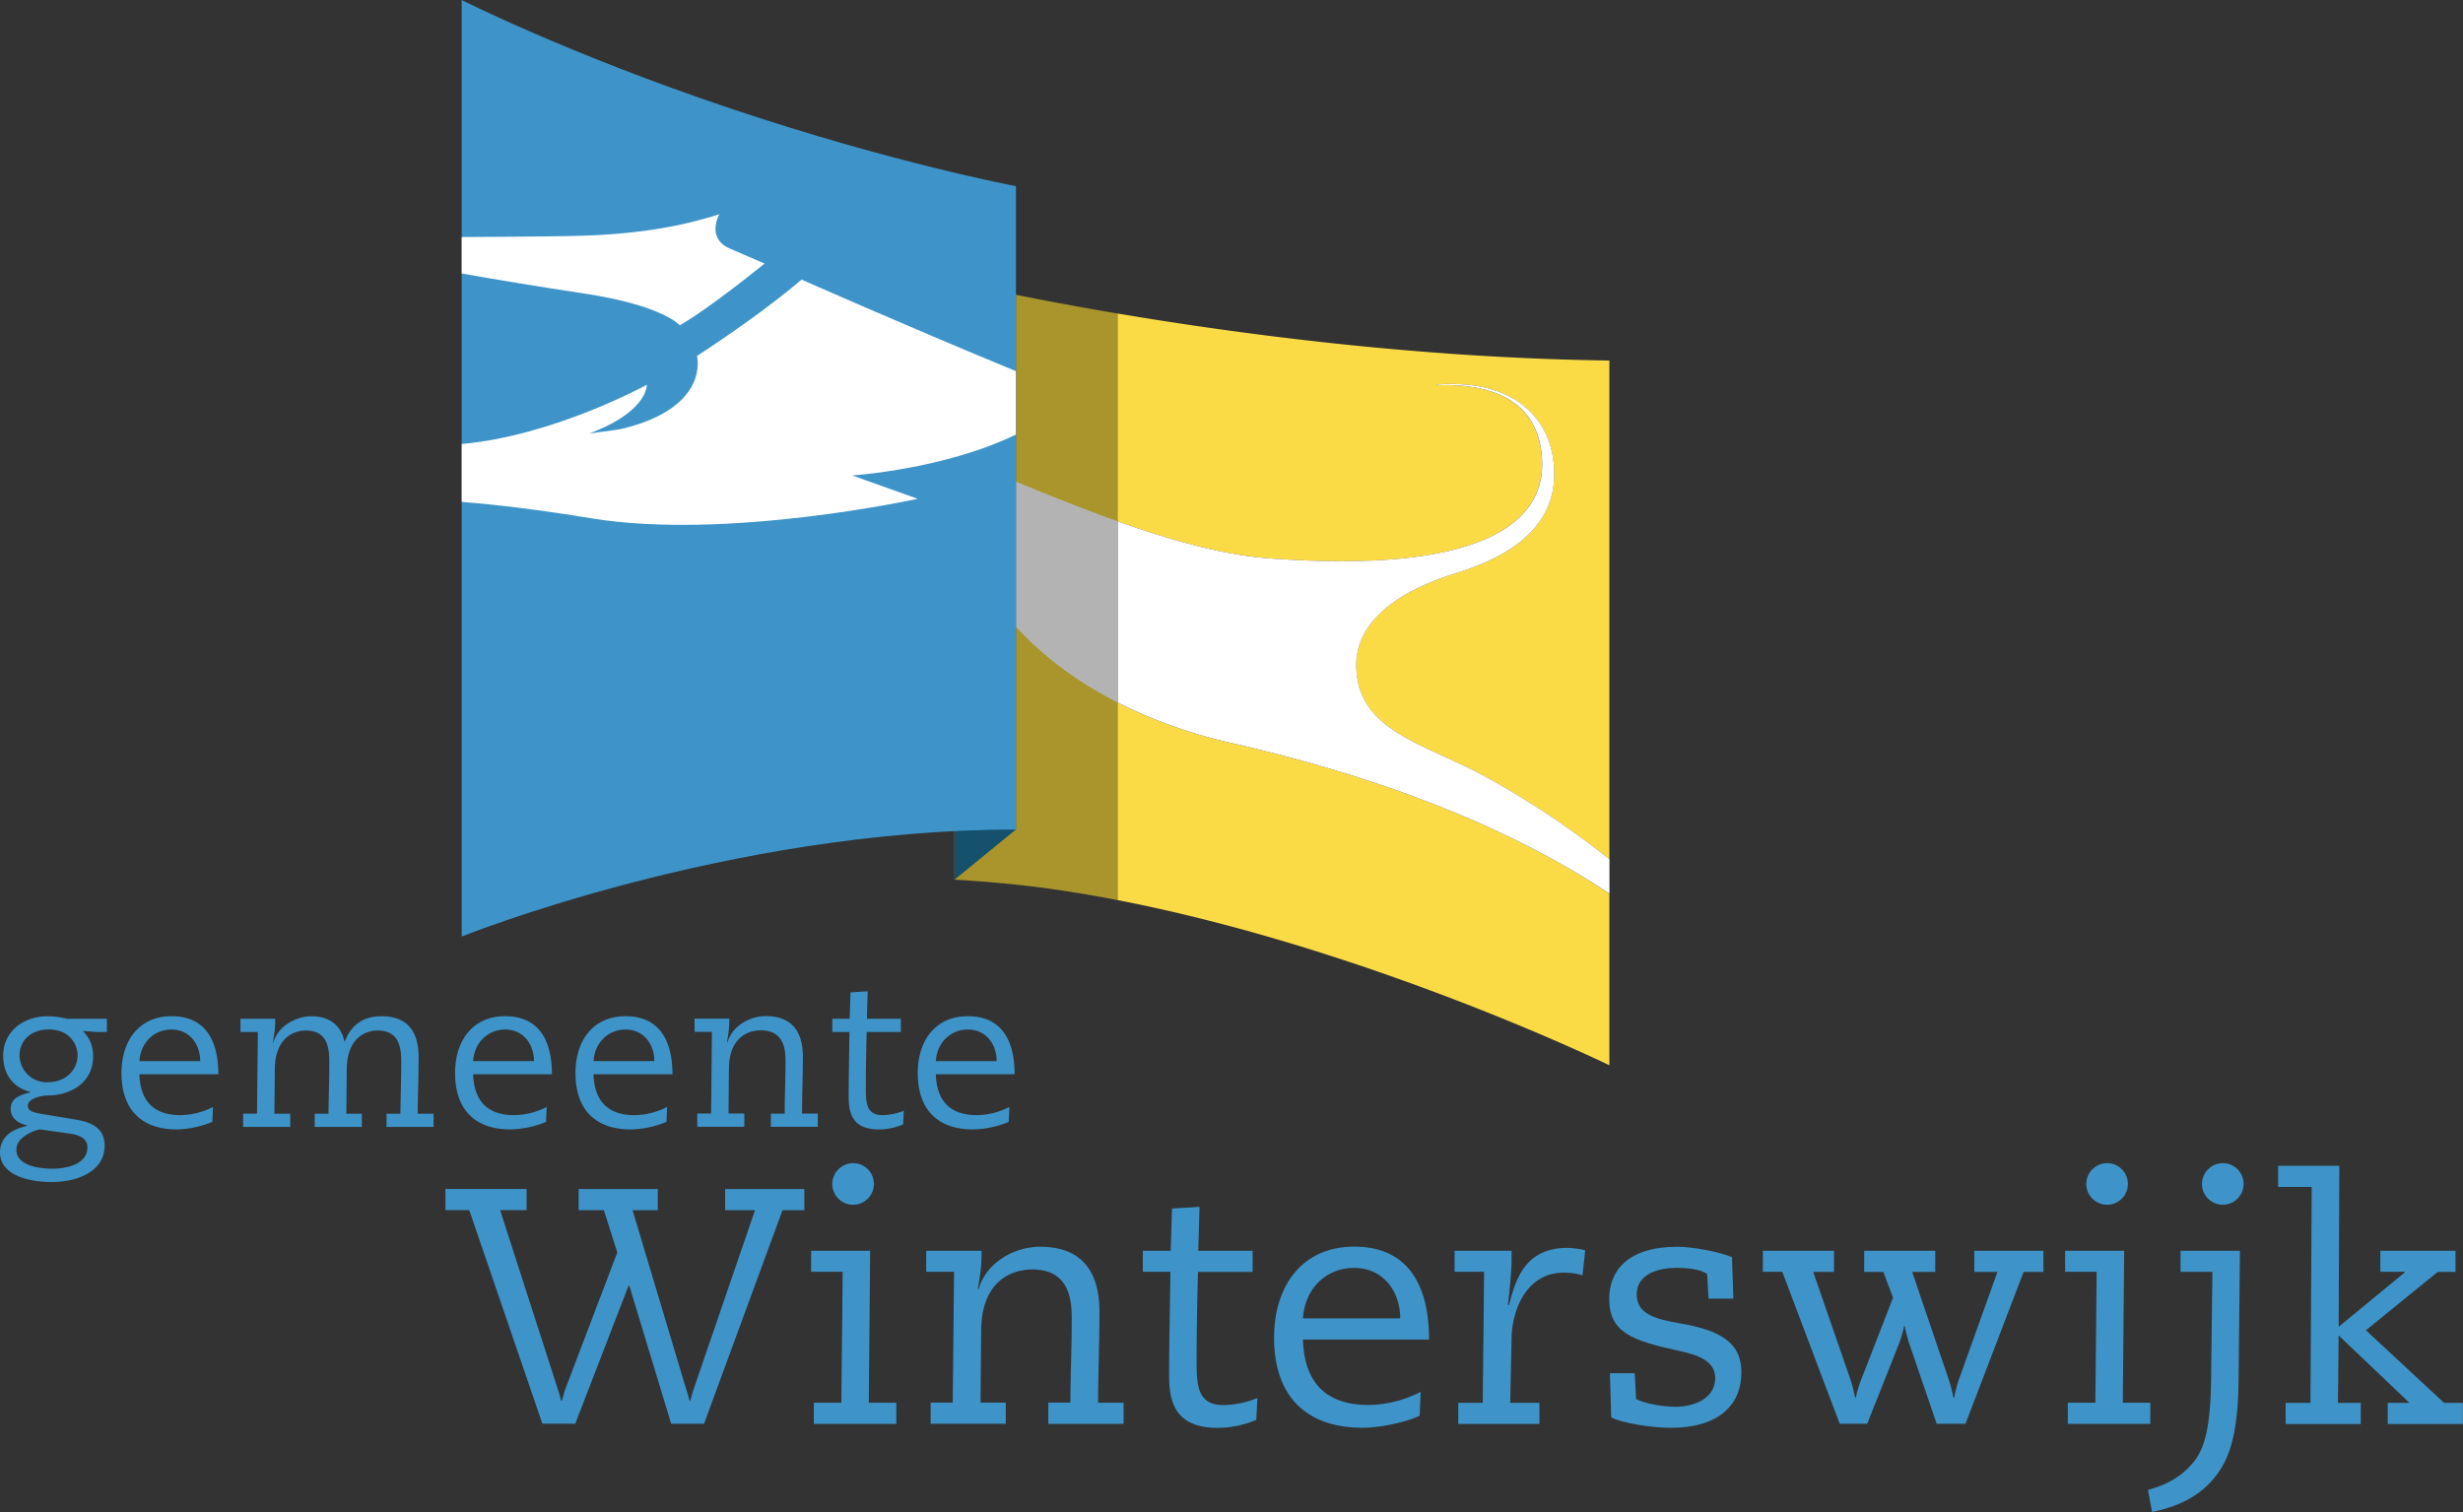 <svg id="Laag_1" data-name="Laag 1" xmlns="http://www.w3.org/2000/svg" viewBox="0 0 780.19 479.03"><rect x="0" y="0" width="780.19" height="479.03" fill="#333333" stroke="none"/><defs><style>.cls-1{fill:#a9952b;}.cls-2{fill:#fbdb45;}.cls-3{fill:#fff;}.cls-4{fill:#b3b3b3;}.cls-5{fill:#3e94c9;}.cls-6{fill:#15516d;}</style></defs><title>Gemeente Winterswijk Beeldmerk FC</title><path class="cls-1" d="M368,627.05c-31.74-5.36-51.66-10.12-51.66-10.12V806.4A363.88,363.88,0,0,1,368,812.9Z" transform="translate(-13.99 -527.72)"/><path class="cls-2" d="M368,750.31V812.9a363.88,363.88,0,0,0-51.66-6.5v0c95.9,4.51,207.44,58.82,207.44,58.82V810.86c-24.93-16.64-62.7-34.68-119.24-47.62A158.22,158.22,0,0,1,368,750.31Z" transform="translate(-13.99 -527.72)"/><path class="cls-2" d="M368,627.05v65.84c17.26,6.16,33.51,10.67,48.2,11.75,67,4.93,87.14-11.18,86.23-31.1-1-21.75-20.64-24.22-33.3-23.78v-.21c24.58-1.79,37.16,10.85,37.16,28.4,0,16.78-13.83,26-30.63,31.2-23.32,7.24-32.08,18.07-32.08,29.22,0,20.88,21.29,24.76,40.81,35.34a281,281,0,0,1,39.39,26.23v-158C464,641.17,407.09,633.65,368,627.05Z" transform="translate(-13.99 -527.72)"/><path class="cls-3" d="M443.61,738.37c0-11.15,8.76-22,32.08-29.22,16.8-5.22,30.63-14.42,30.63-31.2,0-17.55-12.58-30.19-37.16-28.4v.21c12.66-.44,32.31,2,33.3,23.78.91,19.92-19.23,36-86.23,31.1-14.69-1.08-30.94-5.59-48.2-11.75v57.42a158.22,158.22,0,0,0,36.54,12.93c56.54,12.94,94.31,31,119.24,47.62V799.94a281,281,0,0,0-39.39-26.23C464.9,763.13,443.61,759.25,443.61,738.37Z" transform="translate(-13.99 -527.72)"/><path class="cls-4" d="M316.48,693.67c2.71,9.18,13.84,37.47,51.55,56.64V692.89c-16.42-5.86-33.76-13.22-51.53-20.55Z" transform="translate(-13.99 -527.72)"/><path class="cls-5" d="M162.63,911.11h-7.54v-6.7H180.8v6.7h-8.39l18.17,56.42c.53,1.39.74,2.66,1.17,4H192c.43-1.38.64-2.65,1.17-4l16.36-43-4.25-13.39h-8v-6.7h25.08v6.7h-8l16.9,56.42c.53,1.39.74,2.66,1.17,4h.21c.42-1.38.64-2.65,1.17-4l19.34-56.42h-9.46v-6.7h25.08v6.7h-6.91L237,978.8H226.6L213.32,935h-.21l-16.9,43.78H185.8Z" transform="translate(-13.99 -527.72)"/><path class="cls-5" d="M280.92,930.66h-10V924h18.7l-.43,48.13h8.72v6.7H271.79v-6.7h8.71Zm3.3-34.43a6.59,6.59,0,1,1-6.59,6.59A6.63,6.63,0,0,1,284.22,896.23Z" transform="translate(-13.99 -527.72)"/><path class="cls-5" d="M346.06,972.1h7c0-8.5.42-17.42.42-26.24,0-5.32-.21-15.94-12.43-15.94-7.76,0-16.26,4.67-16.26,19.55l-.21,22.63h8v6.7h-23.8v-6.7h7l.42-41.44h-8.82V924h17.54a59.8,59.8,0,0,1-.32,6.58l-.85,5.53H324c2.34-8.29,11.16-13.39,19.45-13.39,15.09,0,18.81,10.2,18.81,20.62,0,9.35-.43,20.29-.43,28.79h8.08v6.7H346.06Z" transform="translate(-13.99 -527.72)"/><path class="cls-5" d="M376,924h8.82l.42-13.39,8.72-.53L393.56,924h17.22v6.69H393.46c-.22,9.14-.43,18.38-.43,27.52,0,7.87,0,14.67,8.4,14.67a29.84,29.84,0,0,0,10.84-2.23l-.32,6.9a31.31,31.31,0,0,1-12.33,2.55c-15.3,0-15.3-10.94-15.3-18,0-6.69.32-23.48.42-31.45H376Z" transform="translate(-13.99 -527.72)"/><path class="cls-5" d="M426.72,952.13c.32,11.26,5.2,20.72,20.82,20.72A37.31,37.31,0,0,0,464,968.7l-.31,7.55c-4,2-12.54,3.82-18.07,3.82-17.32,0-28.05-9.45-28.05-28.58,0-16.15,8.71-28.8,25.39-28.8,21.68,0,23.7,19.66,23.7,29.44Zm30.81-6.7c0-8.61-5.42-16-14.56-16-9.35,0-15.72,7-16.25,16Z" transform="translate(-13.99 -527.72)"/><path class="cls-5" d="M484.1,930.66h-9.35V924h18.06v3c0,3.19-.64,9.67-1.17,14.13H492c2.13-8.07,5-18.06,18.6-18.06.74,0,5.1.42,5.52.85l-.85,7.86a19.55,19.55,0,0,0-6-.85c-11.26,0-16.26,11-16.47,20.72l-.42,20.51h9.24v6.7H475.92v-6.7h7.75Z" transform="translate(-13.99 -527.72)"/><path class="cls-5" d="M563.05,939.16h-7.86l-.43-7.76c-2-1.7-7.12-2-9.67-2-5.52,0-12.64,1.8-12.64,8.39,0,6,5.31,7.76,13.39,9.14,13.92,2.34,19.76,6.59,19.76,15.62,0,9.78-6.59,17.53-22.42,17.53-5.95,0-15.41-1.48-18.81-3.29l-.42-14h7.86l.43,8.18c3.29,1.6,8.82,2.45,12.43,2.45,5.74,0,12.64-2.45,12.64-9.14,0-5.42-5.63-7.33-11.58-8.61-14.66-3.19-22-5.74-22-16.47,0-8.82,5.85-16.47,21.58-16.47,4.56,0,13.07,1.49,17.32,3.29Z" transform="translate(-13.99 -527.72)"/><path class="cls-5" d="M572.41,924h22.53v6.69h-6.59l11.8,34.11a46.63,46.63,0,0,1,1.48,5.74h.22a35,35,0,0,1,1.7-5.74l10.09-25.93-3.08-8.18H604.5V924H627v6.69H619.7l11.58,34.11a45.13,45.13,0,0,1,1.49,5.74H633a45.13,45.13,0,0,1,1.49-5.74l12.22-34.11h-7.33V924h21.89v6.69H655L636.59,978.8h-9.13l-8.61-25.19a45.13,45.13,0,0,1-1.49-5.74h-.21a37.1,37.1,0,0,1-1.7,5.74l-10,25.19h-8.71l-18.18-48.14h-6.16Z" transform="translate(-13.99 -527.72)"/><path class="cls-5" d="M678.14,930.66h-10V924h18.71l-.43,48.13h8.71v6.7H669v-6.7h8.72Zm3.3-34.43a6.59,6.59,0,1,1-6.59,6.59A6.62,6.62,0,0,1,681.44,896.23Z" transform="translate(-13.99 -527.72)"/><path class="cls-5" d="M723.09,965.09c-.21,18.28-3.29,25.82-8.29,31.56s-11.79,8.61-19.12,10.1l-1.28-7c6.27-1.7,10.73-4.36,14.35-8.71,3.82-4.57,5.41-11.9,5.63-25.82l.42-34.54H704.71V924h18.81Zm-5-68.86a6.59,6.59,0,1,1-6.59,6.59A6.63,6.63,0,0,1,718.1,896.23Z" transform="translate(-13.99 -527.72)"/><path class="cls-5" d="M746.26,903.78H735.63v-6.7H755l-.21,51,20.93-17.22v-.21H768V924h23.8v6.69h-5.63l-22.74,18.49,24.76,23h5.95v6.7h-23.8v-6.7H777v-.21l-22.21-21.15-.22,21.36h7.23v6.7H738v-6.7h7.86Z" transform="translate(-13.99 -527.72)"/><path class="cls-5" d="M47.86,854.67H44.8c-.93,0-3.65-.27-4.58-.33a10.71,10.71,0,0,1,3.25,8.23c0,7.64-6.44,12.22-14.47,12.22-1.4,0-6.18.79-6.18,3.25,0,1.73,1.6,2.19,5.91,2.86l9.17,1.52c5.31.87,9.23,2.79,9.23,8.3,0,7.91-8.24,11.49-16.8,11.49-8.24,0-16.34-2.65-16.34-9.36,0-5.18,4.18-7.44,8.63-8.43v-.14c-2.72-.59-5.24-2.12-5.24-5.31,0-3.52,3.45-4.45,6.24-5.18v-.13C21.3,873.13,15,870.8,15,862.1c0-7.1,5.84-12.41,14.21-12.41a27.59,27.59,0,0,1,5.91.79H47.86ZM26.67,885.55c-.66,0-7.5,1.92-7.5,6.44,0,5.31,8,6,11.42,6,4.25,0,11.09-1.26,11.09-6.77,0-3.06-2.79-3.92-5.84-4.39Zm-6.5-23.38A8.62,8.62,0,0,0,29,870.6c5.84,0,9.56-3.85,9.56-8.63,0-3.32-2.52-8.1-9.1-8.1C24.08,853.87,20.17,857.12,20.17,862.17Z" transform="translate(-13.99 -527.72)"/><path class="cls-5" d="M58.15,868.08c.2,7,3.25,12.95,13,12.95a23.41,23.41,0,0,0,10.3-2.59l-.2,4.71A31.19,31.19,0,0,1,70,885.55c-10.82,0-17.53-5.91-17.53-17.87,0-10.09,5.44-18,15.87-18,13.55,0,14.81,12.28,14.81,18.39Zm19.26-4.18c0-5.38-3.39-10-9.1-10s-9.83,4.38-10.16,10Z" transform="translate(-13.99 -527.72)"/><path class="cls-5" d="M91,880.56H95.4l.27-25.89H90.16v-4.19h11a38.07,38.07,0,0,1-.19,4.12l-.54,3.45h.14c1.46-5.18,7-8.36,12.15-8.36,6.24,0,9.5,3.58,10.36,8h.13c.67-1.46,2.79-8,11.62-8,9.43,0,11.76,6.37,11.76,12.88,0,5.84-.27,12.68-.27,18h5v4.19H136.44v-4.19h4.38c.07-5.57.27-11.08.27-16.6,0-5-1.06-9.76-7.44-9.76-4.45,0-9.76,2.92-9.82,12.22l-.14,14.14h4.92v4.19H113.67v-4.19h4.38c.06-5.57.26-11.08.26-16.6,0-5-1.06-9.76-7.43-9.76-4.45,0-9.77,2.92-9.83,12.22l-.13,14.14h5v4.19H91Z" transform="translate(-13.99 -527.72)"/><path class="cls-5" d="M163.87,868.08c.2,7,3.25,12.95,13,12.95a23.4,23.4,0,0,0,10.29-2.59l-.2,4.71a31.15,31.15,0,0,1-11.29,2.4c-10.82,0-17.53-5.91-17.53-17.87,0-10.09,5.44-18,15.87-18,13.55,0,14.81,12.28,14.81,18.39Zm19.26-4.18c0-5.38-3.39-10-9.1-10s-9.83,4.38-10.16,10Z" transform="translate(-13.99 -527.72)"/><path class="cls-5" d="M202,868.08c.2,7,3.25,12.95,13,12.95a23.41,23.41,0,0,0,10.3-2.59l-.2,4.71a31.19,31.19,0,0,1-11.29,2.4c-10.83,0-17.53-5.91-17.53-17.87,0-10.09,5.44-18,15.87-18C225.7,849.69,227,862,227,868.08Zm19.26-4.18c0-5.38-3.39-10-9.1-10s-9.83,4.38-10.16,10Z" transform="translate(-13.99 -527.72)"/><path class="cls-5" d="M258.17,880.56h4.38c0-5.31.27-10.89.27-16.4,0-3.32-.14-10-7.77-10-4.85,0-10.16,2.92-10.16,12.22l-.13,14.14h5v4.19H234.86v-4.19h4.38l.27-25.89H234v-4.19H245a38.07,38.07,0,0,1-.19,4.12l-.54,3.45h.14c1.46-5.18,7-8.36,12.15-8.36,9.43,0,11.75,6.37,11.75,12.88,0,5.84-.26,12.68-.26,18h5v4.19H258.17Z" transform="translate(-13.99 -527.72)"/><path class="cls-5" d="M277.63,850.48h5.51l.26-8.36,5.45-.34-.27,8.7h10.76v4.19H288.52c-.14,5.71-.27,11.49-.27,17.2,0,4.91,0,9.16,5.25,9.16a18.69,18.69,0,0,0,6.77-1.39l-.2,4.31a19.52,19.52,0,0,1-7.7,1.6c-9.56,0-9.56-6.84-9.56-11.23,0-4.18.2-14.67.26-19.65h-5.44Z" transform="translate(-13.99 -527.72)"/><path class="cls-5" d="M310.43,868.08c.2,7,3.26,12.95,13,12.95a23.36,23.36,0,0,0,10.29-2.59l-.2,4.71a31.15,31.15,0,0,1-11.29,2.4c-10.82,0-17.53-5.91-17.53-17.87,0-10.09,5.45-18,15.87-18,13.55,0,14.81,12.28,14.81,18.39Zm19.26-4.18c0-5.38-3.39-10-9.1-10s-9.83,4.38-10.16,10Z" transform="translate(-13.99 -527.72)"/><polygon class="cls-6" points="321.81 262.81 302.38 278.68 302.38 74.92 321.81 59.05 321.81 262.81"/><path class="cls-5" d="M160.24,527.72V824.44s84.07-33.91,175.56-33.91V586.71s-38.73-7.27-90.3-24.58S160.24,527.72,160.24,527.72Z" transform="translate(-13.99 -527.72)"/><path class="cls-3" d="M229.33,630.78c9.64-5.52,26.86-19.57,26.86-19.57s-5.12-2.14-11.11-4.79c-7.51-3.31-3.24-10.81-3.24-10.81-9.22,2.88-22.74,6.4-46.35,6.87-12.3.25-24.23.26-35.25.34v11.55c11.32,2,25,4.27,38.6,6.31C224,624.45,229.33,630.78,229.33,630.78Z" transform="translate(-13.99 -527.72)"/><path class="cls-3" d="M267.89,616.29s-11,9.78-33.12,24.21c0,0,4.27,15.82-22.66,22.81-3.17.82-7.48,1.12-11.42,1.75l1.81-.71c16.8-6.82,16.38-14.73,16.38-14.73s-29.44,16.19-58.64,18.76v18.36c11.37.89,24.84,2.52,41,5.18,43,7.1,103.43-6.17,103.43-6.17l-20.75-7.4s28.93-1.85,51.86-12.94l0,.08V645.31C299.32,630.24,267.89,616.29,267.89,616.29Z" transform="translate(-13.99 -527.72)"/></svg>